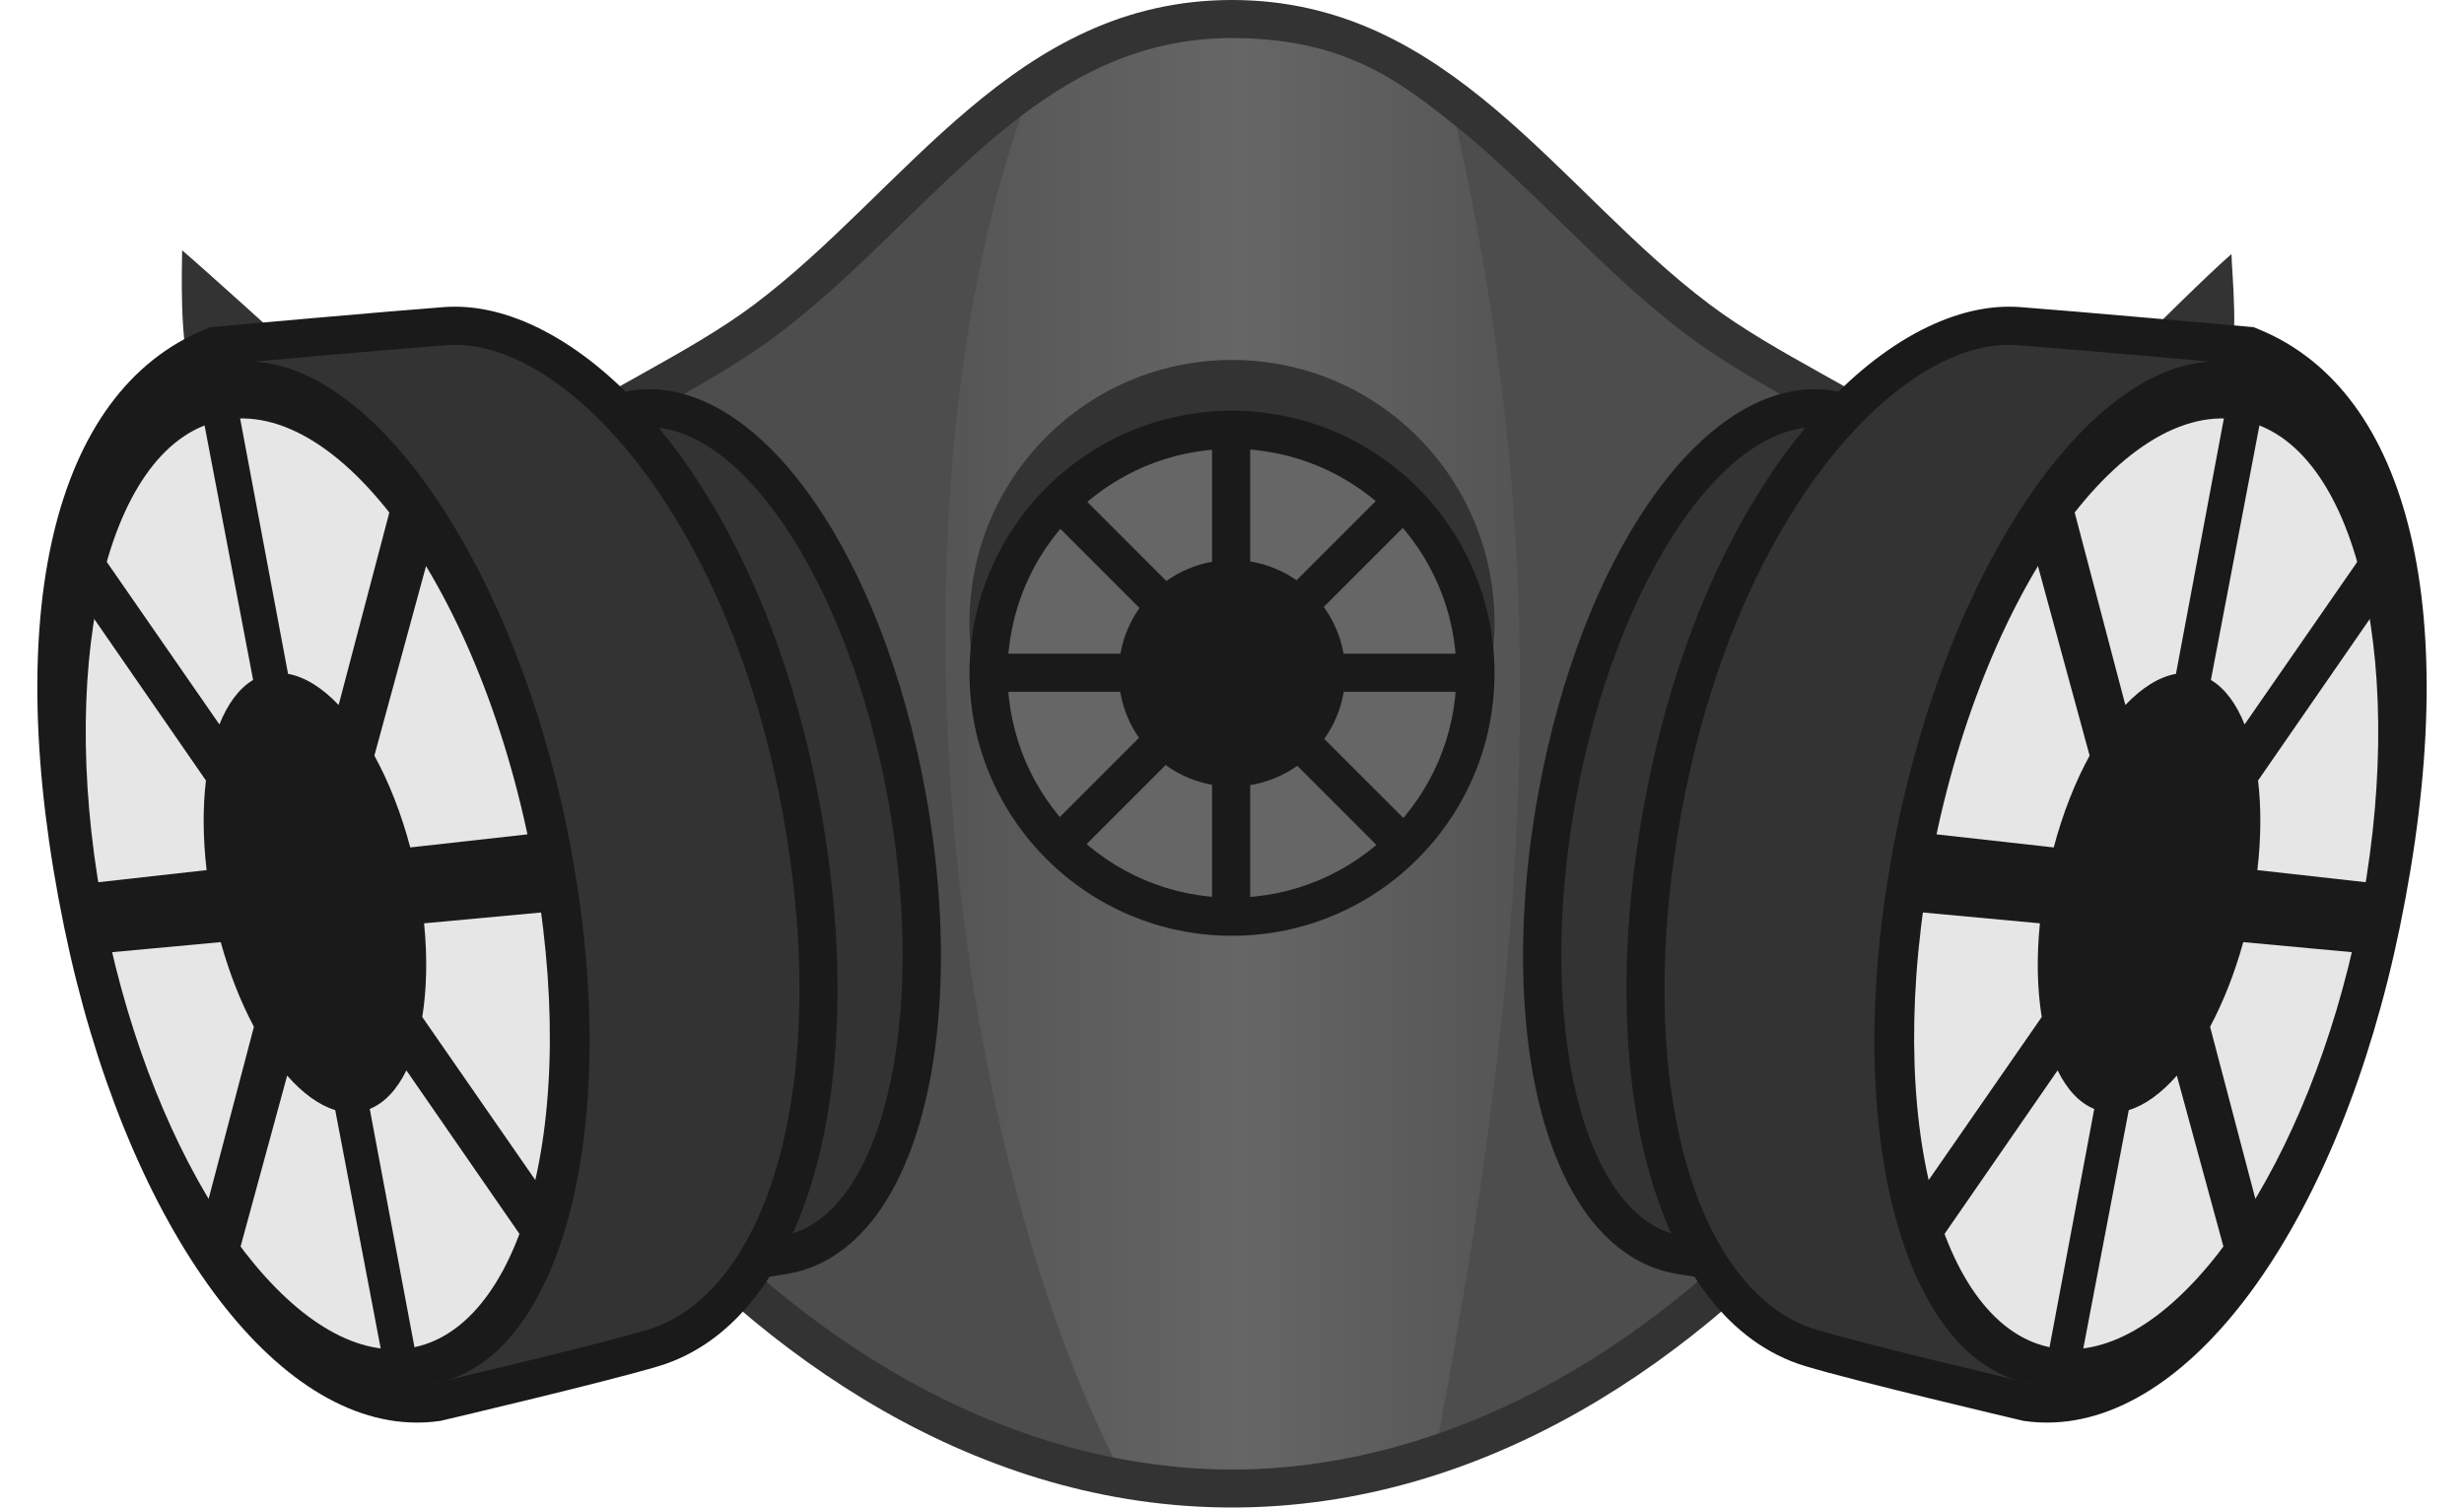 <?xml version="1.0" encoding="utf-8"?>
<!--Generator: Adobe Illustrator 15.0.0, SVG Export Plug-In . SVG Version: 6.00 Build 0)-->
<!DOCTYPE svg PUBLIC "-//W3C//DTD SVG 1.1//EN" "http://www.w3.org/Graphics/SVG/1.1/DTD/svg11.dtd">
<svg version="1.1" id="Gas_mask" xmlns="http://www.w3.org/2000/svg" xmlns:xlink="http://www.w3.org/1999/xlink" x="0px" y="0px" width="400px" height="244.72px" viewBox="0 0 400 244.72" enable-background="new 0 0 400 244.72" xml:space="preserve">
<g>
<path fill="#333333" d="M69.264,97.857 C60.673,92.702 34.549,64.100 31.114,62.038 C29.052,54.820 29.567,43.392 29.567,40.641 C36.269,46.312 71.652,78.803 74.745,80.865 C73.367,84.994 69.948,94.764 69.264,97.857z"/>
<path fill="#333333" d="M328.225,95.102 C336.816,89.947 358.134,66.678 361.570,62.553 C363.632,55.336 362.259,43.994 362.259,41.243 C355.557,46.914 325.391,77.830 322.298,79.892 C323.671,84.016 327.540,92.009 328.225,95.102z"/>
<path fill="#333333" d="M337.438,107.232 C334.964,74.266 298.715,65.300 277.636,49.492 C252.890,30.932 235.399,0.000 200.000,0.000 S147.110,30.932 122.364,49.492 C101.285,65.300 65.036,74.266 62.562,107.232 C59.468,148.475 117.860,244.720 200.000,244.720 S340.532,148.475 337.438,107.232z"/>
<path fill="#4D4D4D" d="M200.000,238.538 C168.478,238.538 136.556,222.840 110.115,194.337 C81.339,163.323 67.317,126.550 68.731,107.698 C70.307,86.726 87.877,76.910 106.473,66.521 C113.220,62.751 120.195,58.854 126.076,54.445 C133.491,48.881 140.243,42.299 146.768,35.935 C162.452,20.638 177.267,6.191 200.000,6.191 S237.548,20.638 253.232,35.935 C259.761,42.299 266.509,48.885 273.924,54.445 C279.805,58.854 286.780,62.751 293.527,66.521 C312.128,76.910 329.697,86.726 331.268,107.698 C332.683,126.554 318.656,163.327 289.885,194.337 C263.444,222.840 231.518,238.538 200.000,238.538z"/>
<linearGradient id="SVGID_1_" gradientUnits="userSpaceOnUse" x1="128.718" y1="122.364" x2="266.712" y2="122.364">
<stop offset="0.012" style="stop-color:#4D4D4D"/>
<stop offset="0.527" style="stop-color:#666666"/>
<stop offset="1" style="stop-color:#4D4D4D"/>
</linearGradient>
<path fill="url(#SVGID_1_)" d="M236.430,20.560 C226.734,12.703 217.772,6.191 200.000,6.191 C186.344,6.191 175.555,11.420 165.711,18.898 C143.501,83.695 153.296,181.131 180.694,236.566 C187.112,237.853 193.566,238.542 200.000,238.542 C211.235,238.542 222.515,236.513 233.584,232.656 C250.218,144.524 251.026,86.243 236.430,20.560z"/>
<circle fill="#333333" cx="200" cy="101.046" r="42.616"/>
<circle fill="#1A1A1A" cx="200" cy="109.294" r="42.616"/>
<path fill="#666666" d="M199.996,145.728 C179.906,145.728 163.566,129.384 163.566,109.294 C163.566,89.205 179.906,72.864 199.996,72.864 C220.085,72.864 236.430,89.205 236.430,109.294 C236.430,129.384 220.085,145.728 199.996,145.728z"/>
<path fill="#1A1A1A" d="M200.000,127.685 C189.862,127.685 181.614,119.436 181.614,109.294 C181.614,99.157 189.862,90.908 200.000,90.908 S218.386,99.157 218.386,109.294 C218.386,119.436 210.138,127.685 200.000,127.685z"/>
<g>
<rect x="196.767" y="69.251" fill="#1A1A1A" width="6.186" height="79.913"/>
</g>
<g>
<rect x="159.899" y="106.114" transform="rotate(45.001 199.868 109.199)" fill="#1A1A1A" width="79.913" height="6.186"/>
</g>
<g>
<rect x="159.899" y="106.114" fill="#1A1A1A" width="79.913" height="6.186"/>
</g>
<g>
<rect x="196.762" y="69.247" transform="rotate(45.001 199.868 109.199)" fill="#1A1A1A" width="6.186" height="79.917"/>
</g>
<path fill="#1A1A1A" d="M91.362,210.336 C73.920,205.968 57.720,180.071 51.422,145.559 C45.017,110.453 51.203,80.498 66.154,70.637 L65.795,68.785 L72.192,67.886 C72.761,67.701 73.235,67.564 73.730,67.474 C74.877,67.263 76.073,67.156 77.269,67.156 C77.376,67.156 77.483,67.156 77.591,67.156 C84.115,66.265 95.453,64.669 101.825,63.510 C102.992,63.296 104.192,63.189 105.388,63.189 C124.463,63.189 143.340,90.735 150.265,128.683 C155.375,156.703 152.492,182.740 142.734,196.631 C138.742,202.314 133.603,205.824 127.870,206.780 C120.933,207.943 107.950,209.634 100.476,210.587 C100.262,210.649 100.043,210.694 99.825,210.736 C99.288,210.835 98.703,210.876 98.113,210.892 L91.675,211.725 L91.362,210.336z"/>
<path fill="#333333" d="M144.173,129.796 C137.566,93.605 119.106,66.645 102.930,69.598 C96.245,70.814 84.495,72.460 77.916,73.359 C76.881,73.314 75.854,73.376 74.827,73.561 C74.394,73.640 73.986,73.821 73.565,73.945 C73.297,73.978 73.107,74.003 73.107,74.003 L73.120,74.077 C58.132,78.910 51.137,109.566 57.501,144.446 C63.799,178.958 80.869,204.999 96.463,204.801 L96.476,204.854 C96.476,204.854 96.826,204.809 97.449,204.731 C97.878,204.698 98.315,204.722 98.744,204.644 C98.893,204.619 99.029,204.549 99.173,204.516 C105.124,203.761 119.531,201.906 126.839,200.681 C143.060,197.971 150.776,165.999 144.173,129.796z"/>
<path fill="#1A1A1A" d="M67.672,230.932 C43.697,230.928 20.143,197.818 10.397,150.418 C0.000,99.837 8.562,63.593 33.296,53.463 L34.158,53.109 L35.090,53.026 C36.265,52.923 63.960,50.453 72.072,49.851 C72.666,49.809 73.264,49.785 73.870,49.785 C94.546,49.785 122.071,76.786 132.357,126.831 C142.140,174.413 131.462,214.336 106.976,221.756 C98.880,224.210 72.947,230.318 71.845,230.578 L71.553,230.648 L71.256,230.689 C70.055,230.854 68.868,230.932 67.672,230.932 C67.676,230.932 67.672,230.932 67.672,230.932z"/>
<path fill="#333333" d="M126.295,128.085 C116.866,82.222 91.085,54.651 72.526,56.025 C64.364,56.627 35.638,59.192 35.638,59.192 C12.954,68.484 7.374,104.984 16.456,149.172 C25.447,192.898 47.933,227.592 70.423,224.560 C70.423,224.560 97.173,218.267 105.178,215.842 C125.197,209.775 135.719,173.947 126.295,128.085z"/>
<path fill="#1A1A1A" d="M15.334,149.382 C24.127,191.393 46.584,224.404 66.966,224.808 C88.689,225.245 101.239,188.885 93.333,141.439 C84.998,91.477 58.305,53.719 35.638,59.192 C14.489,64.298 6.137,105.401 15.334,149.382z"/>
<path fill="#E6E6E6" d="M63.894,219.034 C45.516,218.947 25.067,188.534 17.174,149.898 C8.966,109.707 16.683,72.534 35.646,68.319 C55.765,63.848 79.463,97.961 87.019,142.759 C94.261,185.643 83.303,219.120 63.894,219.034z"/>
<path fill="#1A1A1A" d="M68.847,149.886 L90.314,147.898 L88.169,135.162 L66.603,137.566 C65.123,131.986 63.110,126.922 60.776,122.661 L70.196,88.104 L64.166,79.533 L54.973,114.450 C52.317,111.649 49.516,109.888 46.761,109.389 L38.245,64.001 L32.499,65.337 L41.090,110.379 C38.805,111.740 36.962,114.248 35.617,117.601 L15.916,89.176 L13.936,98.513 L33.432,126.703 C32.912,131.079 32.933,136.024 33.543,141.249 L15.004,143.320 L17.363,154.649 L35.832,152.938 C37.238,158.019 39.086,162.683 41.222,166.676 L33.667,195.377 L38.876,203.011 L46.617,174.607 C49.125,177.453 51.781,179.408 54.420,180.208 L61.984,219.859 L67.515,219.933 L60.025,180.022 C62.434,179.036 64.451,176.871 65.972,173.757 L85.769,202.388 L88.570,193.970 L68.550,165.092 C69.272,160.654 69.404,155.486 68.847,149.886z"/>
<path fill="#1A1A1A" d="M308.638,210.336 C326.080,205.968 342.280,180.071 348.578,145.559 C354.983,110.453 348.797,80.498 333.846,70.637 L334.205,68.785 L327.808,67.886 C327.239,67.701 326.765,67.564 326.270,67.474 C325.123,67.263 323.927,67.156 322.731,67.156 C322.624,67.156 322.517,67.156 322.409,67.156 C315.885,66.265 304.547,64.669 298.175,63.510 C297.008,63.296 295.808,63.189 294.612,63.189 C275.537,63.189 256.660,90.735 249.735,128.683 C244.625,156.703 247.508,182.740 257.266,196.631 C261.258,202.314 266.397,205.824 272.130,206.780 C279.067,207.943 292.050,209.634 299.524,210.587 C299.738,210.649 299.957,210.694 300.175,210.736 C300.712,210.835 301.297,210.876 301.887,210.892 L308.325,211.725 L308.638,210.336z"/>
<path fill="#333333" d="M255.822,129.796 C262.430,93.605 280.890,66.645 297.066,69.598 C303.751,70.814 315.501,72.460 322.080,73.359 C323.115,73.314 324.142,73.376 325.169,73.561 C325.602,73.640 326.010,73.821 326.431,73.945 C326.699,73.978 326.888,74.003 326.888,74.003 L326.876,74.077 C341.864,78.910 348.859,109.566 342.495,144.446 C336.197,178.958 319.126,204.999 303.532,204.801 L303.520,204.854 C303.520,204.854 303.169,204.809 302.547,204.731 C302.118,204.698 301.681,204.722 301.252,204.644 C301.103,204.619 300.967,204.549 300.823,204.516 C294.871,203.761 280.465,201.906 273.157,200.681 C256.940,197.971 249.219,165.999 255.822,129.796z"/>
<path fill="#1A1A1A" d="M332.328,230.932 C356.303,230.928 379.857,197.818 389.603,150.418 C400.000,99.837 391.438,63.593 366.704,53.463 L365.843,53.109 L364.910,53.026 C363.735,52.923 336.040,50.453 327.928,49.851 C327.334,49.809 326.736,49.785 326.130,49.785 C305.454,49.785 277.929,76.786 267.643,126.831 C257.860,174.413 268.538,214.336 293.024,221.756 C301.120,224.210 327.053,230.318 328.155,230.578 L328.447,230.648 L328.744,230.689 C329.945,230.854 331.132,230.932 332.328,230.932 C332.324,230.932 332.324,230.932 332.328,230.932z"/>
<path fill="#333333" d="M273.705,128.085 C283.134,82.222 308.915,54.651 327.474,56.025 C335.636,56.627 364.362,59.192 364.362,59.192 C387.046,68.484 392.626,104.984 383.544,149.172 C374.553,192.898 352.067,227.592 329.577,224.560 C329.577,224.560 302.827,218.267 294.822,215.842 C274.798,209.775 264.277,173.947 273.705,128.085z"/>
<path fill="#1A1A1A" d="M384.666,149.382 C375.873,191.393 353.416,224.404 333.034,224.808 C311.311,225.245 298.761,188.885 306.667,141.439 C315.002,91.477 341.695,53.719 364.362,59.192 C385.507,64.298 393.859,105.401 384.666,149.382z"/>
<path fill="#E6E6E6" d="M336.102,219.034 C354.480,218.947 374.928,188.534 382.822,149.898 C391.030,109.707 383.313,72.534 364.350,68.319 C344.231,63.848 320.533,97.961 312.977,142.759 C305.735,185.643 316.693,219.120 336.102,219.034z"/>
<path fill="#1A1A1A" d="M331.153,149.886 L309.686,147.898 L311.831,135.162 L333.397,137.566 C334.877,131.986 336.890,126.922 339.224,122.661 L329.804,88.104 L335.834,79.533 L345.027,114.450 C347.683,111.649 350.484,109.888 353.239,109.389 L361.755,64.001 L367.501,65.337 L358.910,110.379 C361.195,111.740 363.038,114.248 364.383,117.601 L384.084,89.176 L386.064,98.513 L366.568,126.703 C367.088,131.079 367.067,136.024 366.457,141.249 L384.996,143.320 L382.637,154.649 L364.168,152.938 C362.762,158.019 360.914,162.683 358.778,166.676 L366.333,195.377 L361.124,203.011 L353.383,174.607 C350.875,177.453 348.219,179.408 345.580,180.208 L338.016,219.859 L332.485,219.933 L339.975,180.022 C337.566,179.036 335.549,176.871 334.028,173.757 L314.231,202.388 L311.430,193.970 L331.450,165.092 C330.724,160.654 330.592,155.486 331.153,149.886z"/>
</g>
</svg>
